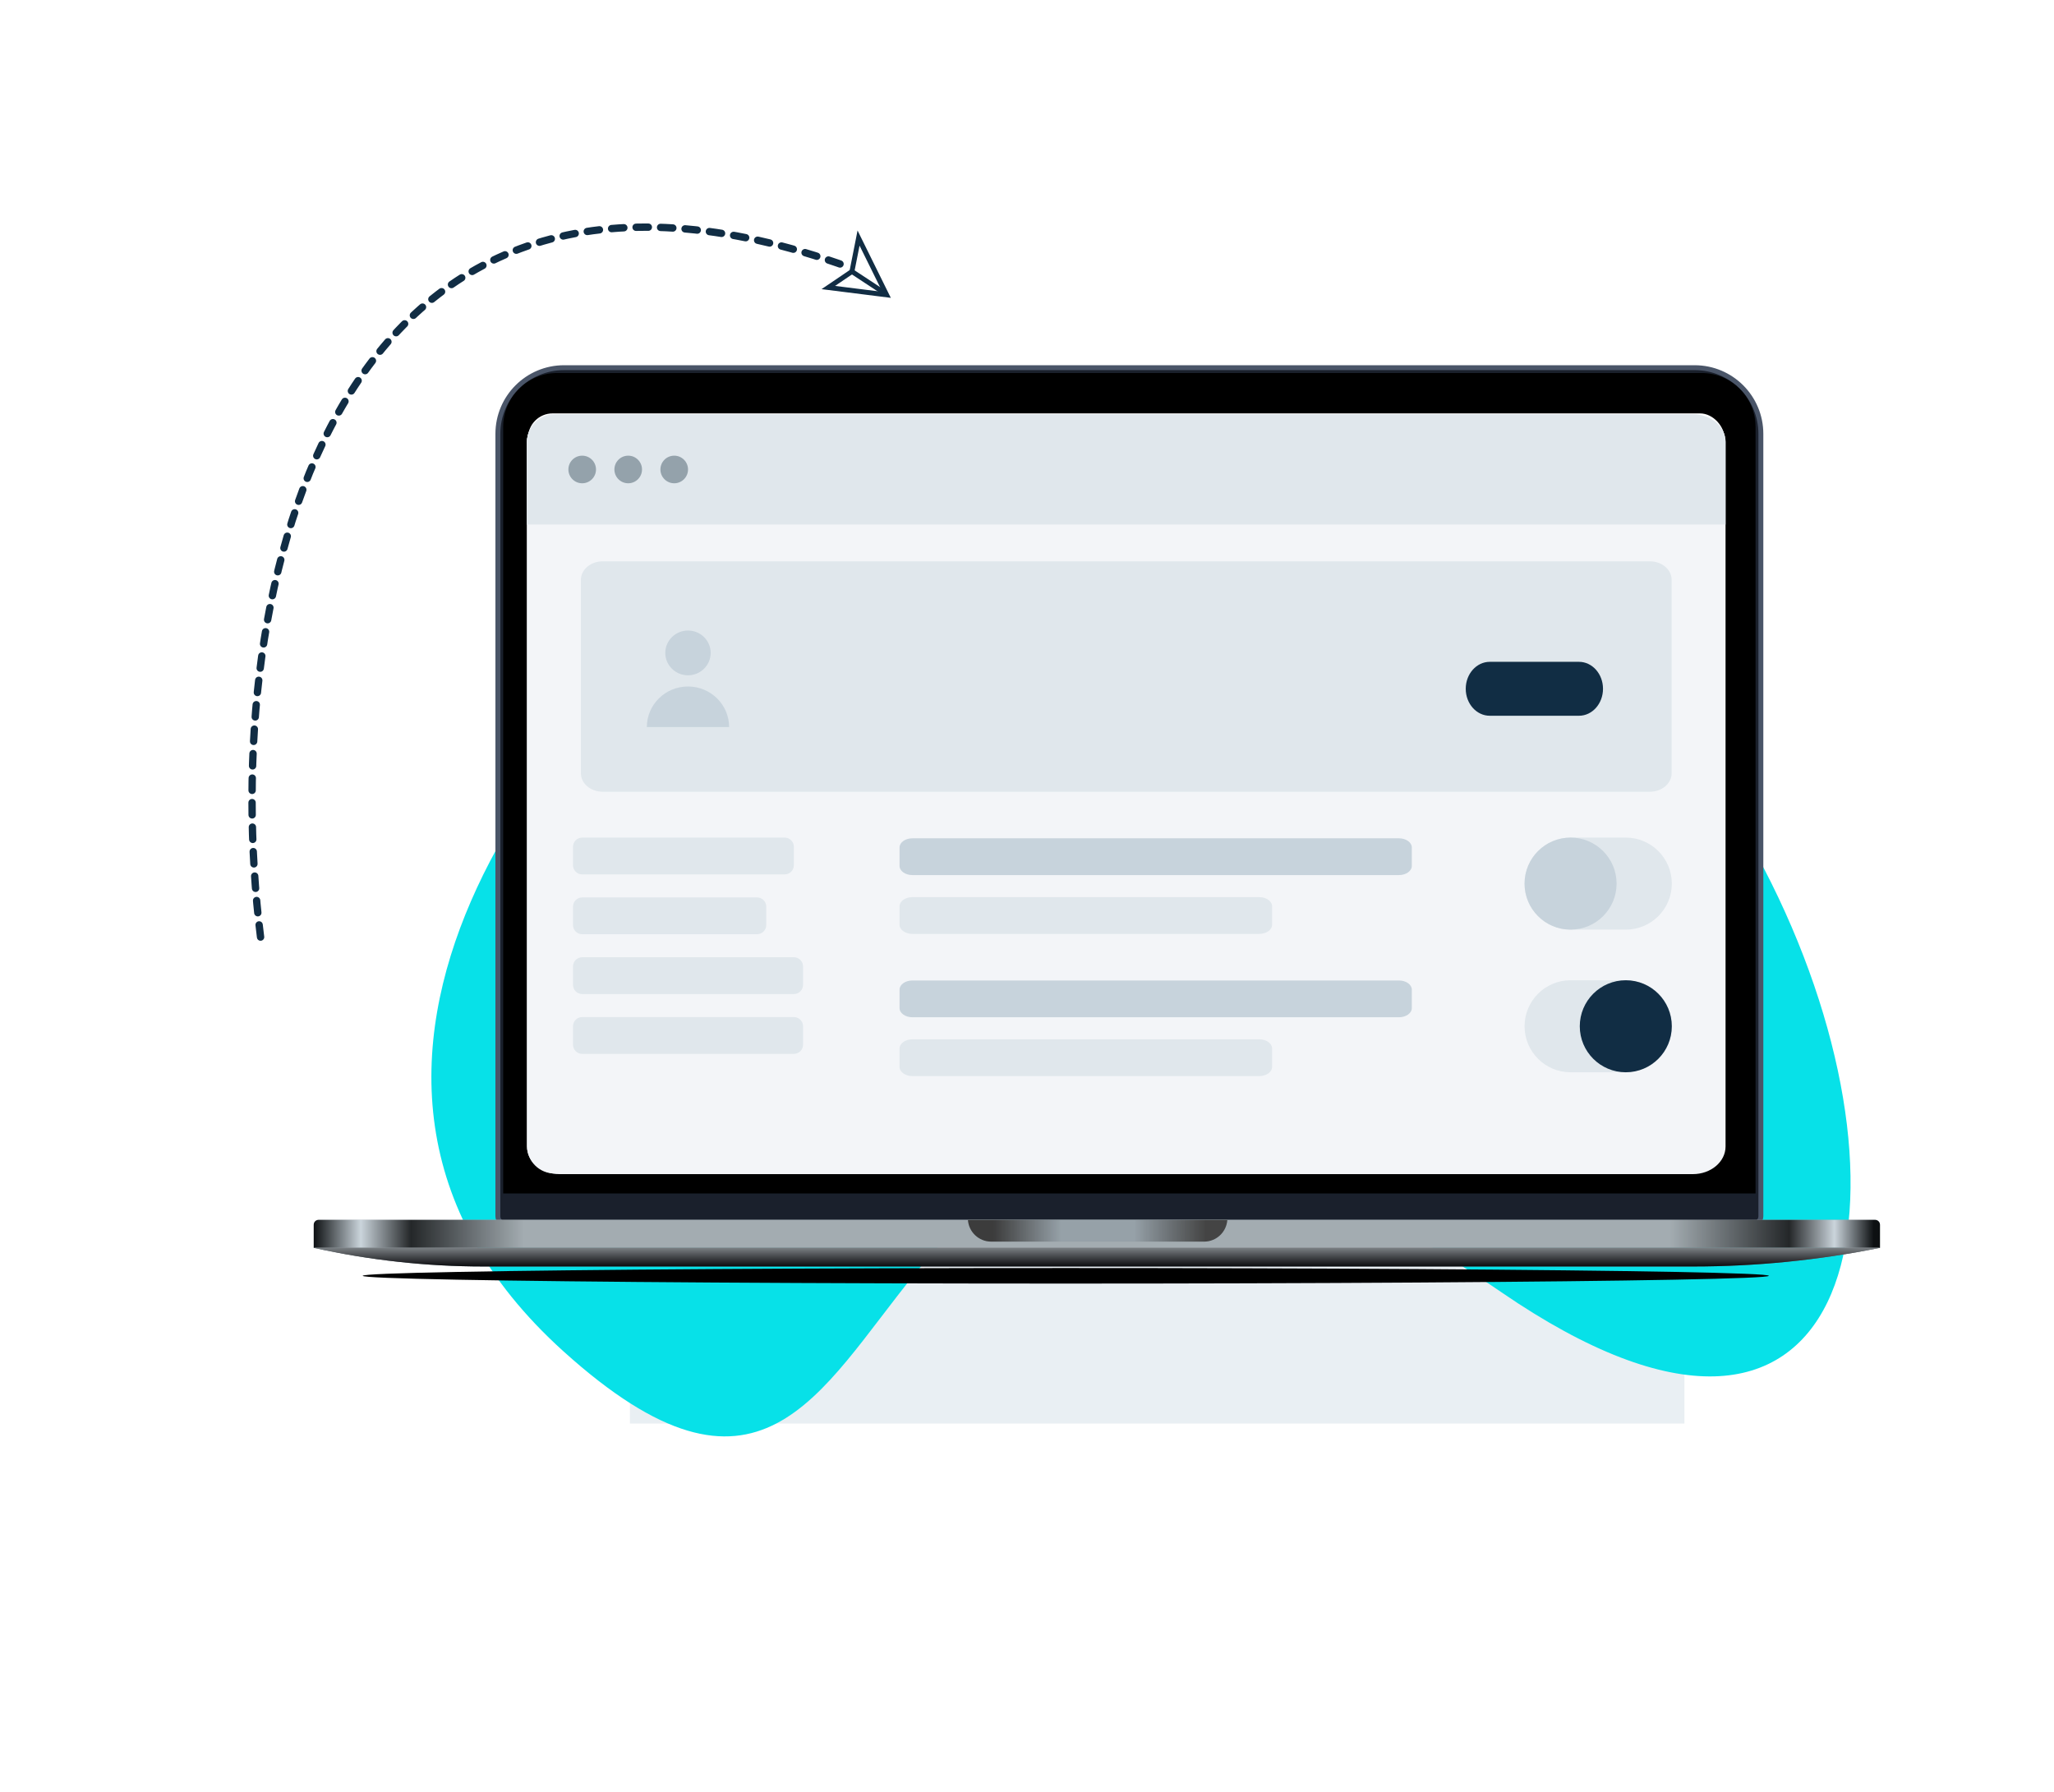 <svg width="838" height="731" viewBox="0 0 838 731" fill="none" xmlns="http://www.w3.org/2000/svg">
<g filter="url(#filter0_f_1929_8715)">
<rect x="257" y="424.001" width="430.224" height="156.75" fill="#0C4F7E" fill-opacity="0.09"/>
</g>
<path d="M229.77 551.196C101.655 435.45 234.199 281.944 300.079 237.176C730.513 -2.88 900.028 724.425 612.551 527.19C325.074 329.955 389.913 695.878 229.77 551.196Z" fill="#07E1E8"/>
<g filter="url(#filter1_f_1929_8715)">
<ellipse cx="434.816" cy="520.48" rx="286.851" ry="3.17" fill="black"/>
</g>
<path d="M203.125 177C203.125 162.088 215.213 150 230.125 150H691.409C706.32 150 718.409 162.088 718.409 177V496.195C718.409 497.852 717.065 499.195 715.409 499.195H206.125C204.468 499.195 203.125 497.852 203.125 496.195V177Z" fill="#1A202C" stroke="#4A5568" stroke-width="2"/>
<path d="M205.293 174.17C205.293 162.02 215.143 152.17 227.293 152.17H694.237C706.387 152.17 716.237 162.02 716.237 174.17V486.883H205.293V174.17Z" fill="black"/>
<rect x="215.438" y="168.651" width="488.123" height="304.284" rx="10" fill="white"/>
<path d="M400.229 316.366V333.82H396.539V316.366H400.229ZM406.828 326.252V333.82H403.197V320.729H406.658V323.039H406.811C407.101 322.278 407.587 321.675 408.268 321.232C408.95 320.783 409.777 320.559 410.749 320.559C411.658 320.559 412.45 320.758 413.126 321.156C413.802 321.553 414.328 322.121 414.703 322.86C415.078 323.593 415.266 324.468 415.266 325.485V333.82H411.635V326.133C411.641 325.332 411.436 324.707 411.021 324.258C410.606 323.803 410.035 323.576 409.308 323.576C408.82 323.576 408.388 323.681 408.013 323.891C407.643 324.102 407.354 324.408 407.143 324.812C406.939 325.21 406.834 325.69 406.828 326.252ZM429.019 324.462L425.695 324.667C425.638 324.383 425.516 324.127 425.329 323.9C425.141 323.667 424.894 323.482 424.587 323.346C424.286 323.204 423.925 323.133 423.505 323.133C422.942 323.133 422.468 323.252 422.082 323.491C421.695 323.724 421.502 324.036 421.502 324.428C421.502 324.741 421.627 325.005 421.877 325.221C422.127 325.437 422.556 325.61 423.164 325.741L425.533 326.218C426.806 326.479 427.755 326.9 428.38 327.479C429.005 328.059 429.317 328.82 429.317 329.763C429.317 330.621 429.065 331.374 428.559 332.022C428.059 332.67 427.371 333.175 426.496 333.539C425.627 333.897 424.624 334.076 423.488 334.076C421.755 334.076 420.374 333.715 419.346 332.994C418.323 332.266 417.724 331.278 417.548 330.028L421.119 329.84C421.226 330.369 421.488 330.772 421.903 331.05C422.317 331.323 422.849 331.46 423.496 331.46C424.133 331.46 424.644 331.337 425.03 331.093C425.423 330.843 425.621 330.522 425.627 330.13C425.621 329.8 425.482 329.531 425.209 329.32C424.937 329.104 424.516 328.94 423.948 328.826L421.681 328.374C420.403 328.119 419.451 327.675 418.826 327.045C418.207 326.414 417.897 325.61 417.897 324.633C417.897 323.792 418.124 323.067 418.579 322.46C419.039 321.852 419.684 321.383 420.513 321.053C421.349 320.724 422.326 320.559 423.445 320.559C425.099 320.559 426.4 320.908 427.349 321.607C428.303 322.306 428.86 323.258 429.019 324.462ZM437.57 334.076C436.223 334.076 435.064 333.803 434.092 333.258C433.126 332.707 432.382 331.928 431.859 330.923C431.337 329.911 431.075 328.715 431.075 327.335C431.075 325.988 431.337 324.806 431.859 323.789C432.382 322.772 433.118 321.979 434.067 321.411C435.021 320.843 436.141 320.559 437.425 320.559C438.288 320.559 439.092 320.698 439.837 320.977C440.587 321.249 441.24 321.661 441.797 322.212C442.359 322.763 442.797 323.457 443.109 324.292C443.422 325.121 443.578 326.093 443.578 327.207V328.204H432.524V325.954H440.16C440.16 325.431 440.047 324.968 439.82 324.565C439.592 324.161 439.277 323.846 438.874 323.619C438.476 323.386 438.013 323.269 437.484 323.269C436.933 323.269 436.445 323.397 436.018 323.653C435.598 323.903 435.268 324.241 435.03 324.667C434.791 325.087 434.669 325.556 434.663 326.073V328.212C434.663 328.86 434.783 329.42 435.021 329.891C435.266 330.363 435.609 330.727 436.052 330.982C436.496 331.238 437.021 331.366 437.629 331.366C438.033 331.366 438.402 331.309 438.737 331.195C439.072 331.082 439.359 330.911 439.598 330.684C439.837 330.457 440.018 330.178 440.143 329.849L443.501 330.07C443.331 330.877 442.981 331.582 442.453 332.184C441.93 332.781 441.254 333.246 440.425 333.582C439.601 333.911 438.649 334.076 437.57 334.076ZM445.947 333.82V320.729H449.467V323.013H449.604C449.842 322.201 450.243 321.587 450.805 321.173C451.368 320.752 452.016 320.542 452.749 320.542C452.93 320.542 453.126 320.553 453.337 320.576C453.547 320.599 453.731 320.63 453.891 320.67V323.891C453.72 323.84 453.484 323.795 453.183 323.755C452.882 323.715 452.606 323.695 452.356 323.695C451.822 323.695 451.345 323.812 450.925 324.045C450.51 324.272 450.18 324.59 449.936 324.999C449.697 325.408 449.578 325.88 449.578 326.414V333.82H445.947ZM463.387 320.729V323.457H455.503V320.729H463.387ZM457.293 317.593H460.924V329.798C460.924 330.133 460.975 330.394 461.077 330.582C461.18 330.763 461.322 330.891 461.503 330.965C461.691 331.039 461.907 331.076 462.151 331.076C462.322 331.076 462.492 331.062 462.663 331.033C462.833 330.999 462.964 330.974 463.055 330.957L463.626 333.658C463.444 333.715 463.188 333.781 462.859 333.854C462.529 333.934 462.128 333.982 461.657 333.999C460.782 334.033 460.015 333.917 459.356 333.65C458.702 333.383 458.194 332.968 457.83 332.406C457.467 331.843 457.288 331.133 457.293 330.275V317.593ZM470.352 316.366H474.486L478.466 323.883H478.636L482.616 316.366H486.75L480.383 327.65V333.82H476.719V327.65L470.352 316.366ZM491.87 334.076C490.546 334.076 489.401 333.795 488.435 333.232C487.475 332.664 486.734 331.874 486.211 330.863C485.688 329.846 485.427 328.667 485.427 327.326C485.427 325.974 485.688 324.792 486.211 323.781C486.734 322.763 487.475 321.974 488.435 321.411C489.401 320.843 490.546 320.559 491.87 320.559C493.194 320.559 494.336 320.843 495.296 321.411C496.262 321.974 497.006 322.763 497.529 323.781C498.052 324.792 498.313 325.974 498.313 327.326C498.313 328.667 498.052 329.846 497.529 330.863C497.006 331.874 496.262 332.664 495.296 333.232C494.336 333.795 493.194 334.076 491.87 334.076ZM491.887 331.263C492.489 331.263 492.992 331.093 493.396 330.752C493.799 330.406 494.103 329.934 494.307 329.337C494.518 328.741 494.623 328.062 494.623 327.3C494.623 326.539 494.518 325.86 494.307 325.263C494.103 324.667 493.799 324.195 493.396 323.849C492.992 323.502 492.489 323.329 491.887 323.329C491.279 323.329 490.768 323.502 490.353 323.849C489.944 324.195 489.634 324.667 489.424 325.263C489.219 325.86 489.117 326.539 489.117 327.3C489.117 328.062 489.219 328.741 489.424 329.337C489.634 329.934 489.944 330.406 490.353 330.752C490.768 331.093 491.279 331.263 491.887 331.263ZM509.069 328.246V320.729H512.699V333.82H509.214V331.442H509.077C508.782 332.21 508.29 332.826 507.603 333.292C506.921 333.758 506.089 333.991 505.106 333.991C504.231 333.991 503.461 333.792 502.796 333.394C502.131 332.996 501.611 332.431 501.236 331.698C500.867 330.965 500.68 330.087 500.674 329.065V320.729H504.305V328.417C504.31 329.19 504.518 329.8 504.927 330.249C505.336 330.698 505.884 330.923 506.572 330.923C507.009 330.923 507.418 330.823 507.799 330.624C508.18 330.42 508.486 330.119 508.719 329.721C508.958 329.323 509.074 328.832 509.069 328.246ZM515.604 333.82V320.729H519.124V323.013H519.26C519.499 322.201 519.899 321.587 520.462 321.173C521.024 320.752 521.672 320.542 522.405 320.542C522.587 320.542 522.783 320.553 522.993 320.576C523.203 320.599 523.388 320.63 523.547 320.67V323.891C523.376 323.84 523.141 323.795 522.839 323.755C522.538 323.715 522.263 323.695 522.013 323.695C521.479 323.695 521.001 323.812 520.581 324.045C520.166 324.272 519.837 324.59 519.592 324.999C519.354 325.408 519.234 325.88 519.234 326.414V333.82H515.604ZM395.555 355.82H389.367V338.366H395.606C397.361 338.366 398.873 338.715 400.14 339.414C401.407 340.107 402.381 341.104 403.063 342.406C403.751 343.707 404.094 345.263 404.094 347.076C404.094 348.894 403.751 350.457 403.063 351.763C402.381 353.07 401.401 354.073 400.123 354.772C398.85 355.471 397.327 355.82 395.555 355.82ZM393.057 352.658H395.401C396.492 352.658 397.41 352.465 398.154 352.079C398.904 351.687 399.467 351.082 399.842 350.263C400.222 349.44 400.413 348.377 400.413 347.076C400.413 345.786 400.222 344.732 399.842 343.914C399.467 343.096 398.907 342.494 398.163 342.107C397.418 341.721 396.501 341.528 395.41 341.528H393.057V352.658ZM412.726 356.076C411.379 356.076 410.22 355.803 409.249 355.258C408.283 354.707 407.538 353.928 407.016 352.923C406.493 351.911 406.231 350.715 406.231 349.335C406.231 347.988 406.493 346.806 407.016 345.789C407.538 344.772 408.274 343.979 409.223 343.411C410.177 342.843 411.297 342.559 412.581 342.559C413.445 342.559 414.249 342.698 414.993 342.977C415.743 343.249 416.396 343.661 416.953 344.212C417.516 344.763 417.953 345.457 418.266 346.292C418.578 347.121 418.734 348.093 418.734 349.207V350.204H407.68V347.954H415.317C415.317 347.431 415.203 346.968 414.976 346.565C414.749 346.161 414.433 345.846 414.03 345.619C413.632 345.386 413.169 345.269 412.641 345.269C412.089 345.269 411.601 345.397 411.175 345.653C410.754 345.903 410.425 346.241 410.186 346.667C409.947 347.087 409.825 347.556 409.82 348.073V350.212C409.82 350.86 409.939 351.42 410.177 351.891C410.422 352.363 410.766 352.727 411.209 352.982C411.652 353.238 412.177 353.366 412.785 353.366C413.189 353.366 413.558 353.309 413.893 353.195C414.229 353.082 414.516 352.911 414.754 352.684C414.993 352.457 415.175 352.178 415.3 351.849L418.658 352.07C418.487 352.877 418.138 353.582 417.609 354.184C417.087 354.781 416.41 355.246 415.581 355.582C414.757 355.911 413.805 356.076 412.726 356.076ZM431.996 346.462L428.672 346.667C428.615 346.383 428.493 346.127 428.305 345.9C428.118 345.667 427.871 345.482 427.564 345.346C427.263 345.204 426.902 345.133 426.481 345.133C425.919 345.133 425.445 345.252 425.058 345.491C424.672 345.724 424.479 346.036 424.479 346.428C424.479 346.741 424.604 347.005 424.854 347.221C425.104 347.437 425.533 347.61 426.141 347.741L428.51 348.218C429.783 348.479 430.731 348.9 431.356 349.479C431.981 350.059 432.294 350.82 432.294 351.763C432.294 352.621 432.041 353.374 431.535 354.022C431.035 354.67 430.348 355.175 429.473 355.539C428.604 355.897 427.601 356.076 426.464 356.076C424.731 356.076 423.351 355.715 422.322 354.994C421.3 354.266 420.7 353.278 420.524 352.028L424.095 351.84C424.203 352.369 424.464 352.772 424.879 353.05C425.294 353.323 425.825 353.46 426.473 353.46C427.109 353.46 427.621 353.337 428.007 353.093C428.399 352.843 428.598 352.522 428.604 352.13C428.598 351.8 428.459 351.531 428.186 351.32C427.913 351.104 427.493 350.94 426.925 350.826L424.658 350.374C423.379 350.119 422.427 349.675 421.802 349.045C421.183 348.414 420.874 347.61 420.874 346.633C420.874 345.792 421.101 345.067 421.555 344.46C422.016 343.852 422.66 343.383 423.49 343.053C424.325 342.724 425.302 342.559 426.422 342.559C428.075 342.559 429.376 342.908 430.325 343.607C431.28 344.306 431.837 345.258 431.996 346.462ZM434.58 355.82V342.729H438.211V355.82H434.58ZM436.404 341.042C435.864 341.042 435.401 340.863 435.015 340.505C434.634 340.141 434.444 339.707 434.444 339.201C434.444 338.701 434.634 338.272 435.015 337.914C435.401 337.55 435.864 337.369 436.404 337.369C436.944 337.369 437.404 337.55 437.785 337.914C438.171 338.272 438.364 338.701 438.364 339.201C438.364 339.707 438.171 340.141 437.785 340.505C437.404 340.863 436.944 341.042 436.404 341.042ZM447.017 361.002C445.841 361.002 444.832 360.84 443.991 360.516C443.156 360.198 442.491 359.763 441.997 359.212C441.503 358.661 441.182 358.042 441.034 357.354L444.392 356.903C444.494 357.164 444.656 357.408 444.878 357.636C445.099 357.863 445.392 358.045 445.756 358.181C446.125 358.323 446.574 358.394 447.102 358.394C447.892 358.394 448.543 358.201 449.054 357.815C449.571 357.434 449.829 356.795 449.829 355.897V353.502H449.676C449.517 353.866 449.278 354.21 448.96 354.533C448.642 354.857 448.233 355.121 447.733 355.326C447.233 355.531 446.636 355.633 445.943 355.633C444.96 355.633 444.065 355.406 443.258 354.951C442.457 354.491 441.818 353.789 441.341 352.846C440.869 351.897 440.633 350.698 440.633 349.249C440.633 347.766 440.875 346.528 441.358 345.533C441.841 344.539 442.483 343.795 443.284 343.3C444.091 342.806 444.974 342.559 445.935 342.559C446.668 342.559 447.281 342.684 447.775 342.934C448.27 343.178 448.668 343.485 448.969 343.854C449.275 344.218 449.511 344.576 449.676 344.928H449.812V342.729H453.418V355.948C453.418 357.062 453.145 357.994 452.599 358.744C452.054 359.494 451.298 360.056 450.332 360.431C449.372 360.812 448.267 361.002 447.017 361.002ZM447.094 352.906C447.679 352.906 448.173 352.761 448.577 352.471C448.986 352.175 449.298 351.755 449.514 351.21C449.736 350.658 449.847 349.999 449.847 349.232C449.847 348.465 449.739 347.8 449.523 347.238C449.307 346.67 448.994 346.229 448.585 345.917C448.176 345.604 447.679 345.448 447.094 345.448C446.497 345.448 445.994 345.61 445.585 345.934C445.176 346.252 444.866 346.695 444.656 347.263C444.446 347.832 444.341 348.488 444.341 349.232C444.341 349.988 444.446 350.641 444.656 351.192C444.872 351.738 445.182 352.161 445.585 352.462C445.994 352.758 446.497 352.906 447.094 352.906ZM459.937 348.252V355.82H456.307V342.729H459.767V345.039H459.92C460.21 344.278 460.696 343.675 461.378 343.232C462.06 342.783 462.886 342.559 463.858 342.559C464.767 342.559 465.56 342.758 466.236 343.156C466.912 343.553 467.437 344.121 467.812 344.86C468.187 345.593 468.375 346.468 468.375 347.485V355.82H464.744V348.133C464.75 347.332 464.545 346.707 464.131 346.258C463.716 345.803 463.145 345.576 462.418 345.576C461.929 345.576 461.497 345.681 461.122 345.891C460.753 346.102 460.463 346.408 460.253 346.812C460.048 347.21 459.943 347.69 459.937 348.252ZM476.859 355.82V338.366H480.55V345.567H488.041V338.366H491.723V355.82H488.041V348.61H480.55V355.82H476.859ZM500.663 356.076C499.317 356.076 498.158 355.803 497.186 355.258C496.22 354.707 495.476 353.928 494.953 352.923C494.43 351.911 494.169 350.715 494.169 349.335C494.169 347.988 494.43 346.806 494.953 345.789C495.476 344.772 496.212 343.979 497.16 343.411C498.115 342.843 499.234 342.559 500.518 342.559C501.382 342.559 502.186 342.698 502.93 342.977C503.68 343.249 504.334 343.661 504.891 344.212C505.453 344.763 505.891 345.457 506.203 346.292C506.516 347.121 506.672 348.093 506.672 349.207V350.204H495.618V347.954H503.254C503.254 347.431 503.141 346.968 502.913 346.565C502.686 346.161 502.371 345.846 501.967 345.619C501.57 345.386 501.106 345.269 500.578 345.269C500.027 345.269 499.538 345.397 499.112 345.653C498.692 345.903 498.362 346.241 498.124 346.667C497.885 347.087 497.763 347.556 497.757 348.073V350.212C497.757 350.86 497.876 351.42 498.115 351.891C498.359 352.363 498.703 352.727 499.146 352.982C499.589 353.238 500.115 353.366 500.723 353.366C501.126 353.366 501.496 353.309 501.831 353.195C502.166 353.082 502.453 352.911 502.692 352.684C502.93 352.457 503.112 352.178 503.237 351.849L506.595 352.07C506.425 352.877 506.075 353.582 505.547 354.184C505.024 354.781 504.348 355.246 503.518 355.582C502.695 355.911 501.743 356.076 500.663 356.076ZM509.041 355.82V342.729H512.561V345.013H512.697C512.936 344.201 513.337 343.587 513.899 343.173C514.462 342.752 515.109 342.542 515.842 342.542C516.024 342.542 516.22 342.553 516.43 342.576C516.641 342.599 516.825 342.63 516.984 342.67V345.891C516.814 345.84 516.578 345.795 516.277 345.755C515.976 345.715 515.7 345.695 515.45 345.695C514.916 345.695 514.439 345.812 514.018 346.045C513.604 346.272 513.274 346.59 513.03 346.999C512.791 347.408 512.672 347.88 512.672 348.414V355.82H509.041ZM524.218 356.076C522.871 356.076 521.712 355.803 520.741 355.258C519.775 354.707 519.03 353.928 518.508 352.923C517.985 351.911 517.724 350.715 517.724 349.335C517.724 347.988 517.985 346.806 518.508 345.789C519.03 344.772 519.766 343.979 520.715 343.411C521.67 342.843 522.789 342.559 524.073 342.559C524.937 342.559 525.741 342.698 526.485 342.977C527.235 343.249 527.888 343.661 528.445 344.212C529.008 344.763 529.445 345.457 529.758 346.292C530.07 347.121 530.226 348.093 530.226 349.207V350.204H519.173V347.954H526.809C526.809 347.431 526.695 346.968 526.468 346.565C526.241 346.161 525.925 345.846 525.522 345.619C525.124 345.386 524.661 345.269 524.133 345.269C523.582 345.269 523.093 345.397 522.667 345.653C522.246 345.903 521.917 346.241 521.678 346.667C521.44 347.087 521.317 347.556 521.312 348.073V350.212C521.312 350.86 521.431 351.42 521.67 351.891C521.914 352.363 522.258 352.727 522.701 352.982C523.144 353.238 523.67 353.366 524.278 353.366C524.681 353.366 525.05 353.309 525.386 353.195C525.721 353.082 526.008 352.911 526.246 352.684C526.485 352.457 526.667 352.178 526.792 351.849L530.15 352.07C529.979 352.877 529.63 353.582 529.101 354.184C528.579 354.781 527.903 355.246 527.073 355.582C526.249 355.911 525.298 356.076 524.218 356.076Z" fill="#2D3748"/>
<path d="M128 499.66C128 498.556 128.895 497.66 130 497.66H764.997C766.102 497.66 766.997 498.556 766.997 499.66V509.071H128V499.66Z" fill="#A3ACB1"/>
<path d="M128 499.66C128 498.556 128.895 497.66 130 497.66H764.997C766.102 497.66 766.997 498.556 766.997 499.66V509.071H128V499.66Z" fill="url(#paint0_linear_1929_8715)"/>
<path d="M128 509.07H766.997C741.914 514.129 716.389 516.677 690.801 516.677H197.299C173.991 516.677 150.753 514.127 128 509.07Z" fill="#647279"/>
<path d="M128 509.07H766.997C741.914 514.129 716.389 516.677 690.801 516.677H197.299C173.991 516.677 150.753 514.127 128 509.07Z" fill="url(#paint1_linear_1929_8715)"/>
<path fill-rule="evenodd" clip-rule="evenodd" d="M394.902 497.66C395.229 502.616 399.352 506.535 404.39 506.535H491.238C496.277 506.535 500.4 502.616 500.726 497.66H394.902Z" fill="#96A1A8"/>
<path fill-rule="evenodd" clip-rule="evenodd" d="M394.902 497.66C395.229 502.616 399.352 506.535 404.39 506.535H491.238C496.277 506.535 500.4 502.616 500.726 497.66H394.902Z" fill="url(#paint2_linear_1929_8715)"/>
<path d="M347.574 110.768L350.278 97.117L361.722 120.288L337.936 117.301L347.574 110.768Z" stroke="#112D44" stroke-width="2" stroke-linecap="round"/>
<path d="M347.574 110.767L360.834 119.494" stroke="#112D44" stroke-width="2" stroke-linecap="round"/>
<path d="M106.307 382.296C88.112 237.681 137.475 33.034 346.685 109.106" stroke="#112D44" stroke-width="3" stroke-linecap="round" stroke-dasharray="5 5"/>
<path d="M616.736 169.001H226.264C220.043 169.001 215 174.044 215 180.265V467.487C215 473.708 220.043 478.751 226.264 478.751H616.736C622.957 478.751 628 473.708 628 467.487V180.265C628 174.044 622.957 169.001 616.736 169.001Z" fill="#F3F5F8"/>
<path d="M215 180.265C215 174.044 220.043 169.001 226.264 169.001H616.736C622.958 169.001 628 174.044 628 180.265V214.056H215V180.265Z" fill="#E0E7EC"/>
<path fill-rule="evenodd" clip-rule="evenodd" d="M237.526 197.16C240.637 197.16 243.158 194.639 243.158 191.528C243.158 188.418 240.637 185.896 237.526 185.896C234.416 185.896 231.895 188.418 231.895 191.528C231.895 194.639 234.416 197.16 237.526 197.16ZM256.299 197.16C259.41 197.16 261.931 194.639 261.931 191.528C261.931 188.418 259.41 185.896 256.299 185.896C253.189 185.896 250.667 188.418 250.667 191.528C250.667 194.639 253.189 197.16 256.299 197.16ZM280.704 191.528C280.704 194.639 278.182 197.16 275.072 197.16C271.961 197.16 269.44 194.639 269.44 191.528C269.44 188.418 271.961 185.896 275.072 185.896C278.182 185.896 280.704 188.418 280.704 191.528Z" fill="#94A2AB"/>
<path d="M601.719 229.074H241.283C237.135 229.074 233.773 232.436 233.773 236.583V315.429C233.773 319.576 237.135 322.938 241.283 322.938H601.719C605.866 322.938 609.228 319.576 609.228 315.429V236.583C609.228 232.436 605.866 229.074 601.719 229.074Z" fill="#E0E7EC"/>
<path fill-rule="evenodd" clip-rule="evenodd" d="M280.705 313.551C301.441 313.551 318.251 296.741 318.251 276.005C318.251 255.27 301.441 238.46 280.705 238.46C259.97 238.46 243.16 255.27 243.16 276.005C243.16 296.741 259.97 313.551 280.705 313.551Z" fill="#F3F5F8"/>
<path fill-rule="evenodd" clip-rule="evenodd" d="M289.943 266.365C289.943 271.409 285.799 275.498 280.686 275.498C275.573 275.498 271.428 271.409 271.428 266.365C271.428 261.321 275.573 257.232 280.686 257.232C285.799 257.232 289.943 261.321 289.943 266.365ZM263.906 296.617C263.906 287.475 271.418 280.064 280.686 280.064C289.953 280.064 297.465 287.475 297.465 296.617H263.906Z" fill="#72808A"/>
<path d="M577.317 262.864H528.508C521.251 262.864 515.367 268.748 515.367 276.005C515.367 283.263 521.251 289.146 528.508 289.146H577.317C584.575 289.146 590.458 283.263 590.458 276.005C590.458 268.748 584.575 262.864 577.317 262.864Z" fill="#649DFF"/>
<path d="M513.49 341.71H370.817C368.743 341.71 367.062 343.391 367.062 345.465V352.974C367.062 355.047 368.743 356.728 370.817 356.728H513.49C515.563 356.728 517.244 355.047 517.244 352.974V345.465C517.244 343.391 515.563 341.71 513.49 341.71Z" fill="#94A2AB"/>
<path d="M472.19 366.114H370.817C368.743 366.114 367.062 367.795 367.062 369.869V377.378C367.062 379.451 368.743 381.132 370.817 381.132H472.19C474.263 381.132 475.944 379.451 475.944 377.378V369.869C475.944 367.795 474.263 366.114 472.19 366.114Z" fill="#E0E7EC"/>
<path d="M590.456 341.71H567.929C557.561 341.71 549.156 350.115 549.156 360.483C549.156 370.851 557.561 379.255 567.929 379.255H590.456C600.824 379.255 609.229 370.851 609.229 360.483C609.229 350.115 600.824 341.71 590.456 341.71Z" fill="#E0E7EC"/>
<path fill-rule="evenodd" clip-rule="evenodd" d="M567.929 379.255C578.297 379.255 586.702 370.851 586.702 360.483C586.702 350.115 578.297 341.71 567.929 341.71C557.561 341.71 549.156 350.115 549.156 360.483C549.156 370.851 557.561 379.255 567.929 379.255Z" fill="#649DFF"/>
<path d="M320.128 341.71H237.528C235.454 341.71 233.773 343.391 233.773 345.465V352.974C233.773 355.047 235.454 356.728 237.528 356.728H320.128C322.202 356.728 323.883 355.047 323.883 352.974V345.465C323.883 343.391 322.202 341.71 320.128 341.71Z" fill="#E0E7EC"/>
<path d="M308.864 366.114H237.528C235.454 366.114 233.773 367.795 233.773 369.869V377.378C233.773 379.451 235.454 381.132 237.528 381.132H308.864C310.938 381.132 312.619 379.451 312.619 377.378V369.869C312.619 367.795 310.938 366.114 308.864 366.114Z" fill="#E0E7EC"/>
<path d="M323.883 390.52H237.528C235.454 390.52 233.773 392.2 233.773 394.274V401.783C233.773 403.857 235.454 405.538 237.528 405.538H323.883C325.956 405.538 327.637 403.857 327.637 401.783V394.274C327.637 392.2 325.956 390.52 323.883 390.52Z" fill="#E0E7EC"/>
<path d="M323.883 414.924H237.528C235.454 414.924 233.773 416.605 233.773 418.678V426.187C233.773 428.261 235.454 429.942 237.528 429.942H323.883C325.956 429.942 327.637 428.261 327.637 426.187V418.678C327.637 416.605 325.956 414.924 323.883 414.924Z" fill="#E0E7EC"/>
<path d="M513.49 399.905H370.817C368.743 399.905 367.062 401.586 367.062 403.66V411.169C367.062 413.242 368.743 414.923 370.817 414.923H513.49C515.563 414.923 517.244 413.242 517.244 411.169V403.66C517.244 401.586 515.563 399.905 513.49 399.905Z" fill="#94A2AB"/>
<path d="M472.19 424.31H370.817C368.743 424.31 367.062 425.991 367.062 428.064V435.573C367.062 437.647 368.743 439.328 370.817 439.328H472.19C474.263 439.328 475.944 437.647 475.944 435.573V428.064C475.944 425.991 474.263 424.31 472.19 424.31Z" fill="#E0E7EC"/>
<path d="M590.456 399.905H567.929C557.561 399.905 549.156 408.31 549.156 418.678C549.156 429.046 557.561 437.451 567.929 437.451H590.456C600.824 437.451 609.229 429.046 609.229 418.678C609.229 408.31 600.824 399.905 590.456 399.905Z" fill="#FFD9C5"/>
<path fill-rule="evenodd" clip-rule="evenodd" d="M590.456 437.451C600.824 437.451 609.229 429.046 609.229 418.678C609.229 408.31 600.824 399.905 590.456 399.905C580.088 399.905 571.683 408.31 571.683 418.678C571.683 429.046 580.088 437.451 590.456 437.451Z" fill="#649DFF"/>
<path d="M690.664 169.001H228.336C220.971 169.001 215 174.048 215 180.274V467.728C215 473.954 220.971 479.001 228.336 479.001H690.664C698.029 479.001 704 473.954 704 467.728V180.274C704 174.048 698.029 169.001 690.664 169.001Z" fill="#F3F5F8"/>
<path d="M215 180.251C215 174.038 220.971 169.001 228.336 169.001H690.664C698.03 169.001 704 174.038 704 180.251V214.001H215V180.251Z" fill="#E0E7EC"/>
<path fill-rule="evenodd" clip-rule="evenodd" d="M237.526 197.16C240.637 197.16 243.158 194.639 243.158 191.528C243.158 188.418 240.637 185.896 237.526 185.896C234.416 185.896 231.895 188.418 231.895 191.528C231.895 194.639 234.416 197.16 237.526 197.16ZM256.299 197.16C259.41 197.16 261.931 194.639 261.931 191.528C261.931 188.418 259.41 185.896 256.299 185.896C253.189 185.896 250.667 188.418 250.667 191.528C250.667 194.639 253.189 197.16 256.299 197.16ZM280.704 191.528C280.704 194.639 278.182 197.16 275.072 197.16C271.961 197.16 269.44 194.639 269.44 191.528C269.44 188.418 271.961 185.896 275.072 185.896C278.182 185.896 280.704 188.418 280.704 191.528Z" fill="#94A2AB"/>
<path d="M673.1 229.001H245.9C240.985 229.001 237 232.368 237 236.521V315.481C237 319.634 240.985 323.001 245.9 323.001H673.1C678.015 323.001 682 319.634 682 315.481V236.521C682 232.368 678.015 229.001 673.1 229.001Z" fill="#E0E7EC"/>
<path fill-rule="evenodd" clip-rule="evenodd" d="M280.706 313.551C301.441 313.551 318.251 296.741 318.251 276.005C318.251 255.27 301.441 238.46 280.706 238.46C259.97 238.46 243.16 255.27 243.16 276.005C243.16 296.741 259.97 313.551 280.706 313.551Z" fill="#E0E7EC"/>
<path fill-rule="evenodd" clip-rule="evenodd" d="M289.944 266.365C289.944 271.409 285.799 275.498 280.686 275.498C275.573 275.498 271.428 271.409 271.428 266.365C271.428 261.321 275.573 257.232 280.686 257.232C285.799 257.232 289.944 261.321 289.944 266.365ZM263.906 296.617C263.906 287.475 271.419 280.064 280.686 280.064C289.953 280.064 297.466 287.475 297.466 296.617H263.906Z" fill="#C7D3DC"/>
<path d="M644.2 270.001H607.8C602.388 270.001 598 274.926 598 281.001C598 287.076 602.388 292.001 607.8 292.001H644.2C649.612 292.001 654 287.076 654 281.001C654 274.926 649.612 270.001 644.2 270.001Z" fill="#112D44"/>
<path d="M513.759 366.001H372.241C369.347 366.001 367 367.68 367 369.751V377.251C367 379.322 369.347 381.001 372.241 381.001H513.759C516.653 381.001 519 379.322 519 377.251V369.751C519 367.68 516.653 366.001 513.759 366.001Z" fill="#E0E7EC"/>
<path d="M570.775 342.001H372.225C369.339 342.001 367 343.68 367 345.751V353.251C367 355.322 369.339 357.001 372.225 357.001H570.775C573.661 357.001 576 355.322 576 353.251V345.751C576 343.68 573.661 342.001 570.775 342.001Z" fill="#C7D3DC"/>
<path d="M663.3 341.71H640.773C630.405 341.71 622 350.115 622 360.483C622 370.851 630.405 379.255 640.773 379.255H663.3C673.668 379.255 682.073 370.851 682.073 360.483C682.073 350.115 673.668 341.71 663.3 341.71Z" fill="#E0E7EC"/>
<path fill-rule="evenodd" clip-rule="evenodd" d="M640.773 379.255C651.141 379.255 659.545 370.851 659.545 360.483C659.545 350.115 651.141 341.71 640.773 341.71C630.405 341.71 622 350.115 622 360.483C622 370.851 630.405 379.255 640.773 379.255Z" fill="#C7D3DC"/>
<path fill-rule="evenodd" clip-rule="evenodd" d="M237.528 341.71C235.454 341.71 233.773 343.391 233.773 345.465V352.974C233.773 355.047 235.454 356.728 237.528 356.728H320.128C322.202 356.728 323.883 355.047 323.883 352.974V345.465C323.883 343.391 322.202 341.71 320.128 341.71H237.528ZM237.528 366.115C235.454 366.115 233.773 367.795 233.773 369.869V377.378C233.773 379.453 235.454 381.133 237.528 381.133H308.864C310.938 381.133 312.619 379.453 312.619 377.378V369.869C312.619 367.795 310.938 366.115 308.864 366.115H237.528ZM233.773 394.274C233.773 392.199 235.454 390.519 237.528 390.519H323.883C325.956 390.519 327.637 392.199 327.637 394.274V401.783C327.637 403.857 325.956 405.537 323.883 405.537H237.528C235.454 405.537 233.773 403.857 233.773 401.783V394.274ZM237.528 414.924C235.454 414.924 233.773 416.604 233.773 418.678V426.187C233.773 428.262 235.454 429.942 237.528 429.942H323.883C325.956 429.942 327.637 428.262 327.637 426.187V418.678C327.637 416.604 325.956 414.924 323.883 414.924H237.528Z" fill="#E0E7EC"/>
<path d="M513.759 424.001H372.241C369.347 424.001 367 425.68 367 427.751V435.251C367 437.322 369.347 439.001 372.241 439.001H513.759C516.653 439.001 519 437.322 519 435.251V427.751C519 425.68 516.653 424.001 513.759 424.001Z" fill="#E0E7EC"/>
<path d="M570.775 400.001H372.225C369.339 400.001 367 401.68 367 403.751V411.251C367 413.322 369.339 415.001 372.225 415.001H570.775C573.661 415.001 576 413.322 576 411.251V403.751C576 401.68 573.661 400.001 570.775 400.001Z" fill="#C7D3DC"/>
<path d="M663.3 399.905H640.773C630.405 399.905 622 408.31 622 418.678C622 429.046 630.405 437.451 640.773 437.451H663.3C673.668 437.451 682.073 429.046 682.073 418.678C682.073 408.31 673.668 399.905 663.3 399.905Z" fill="#E0E7EC"/>
<path fill-rule="evenodd" clip-rule="evenodd" d="M663.3 437.451C673.668 437.451 682.073 429.046 682.073 418.678C682.073 408.31 673.668 399.905 663.3 399.905C652.932 399.905 644.527 408.31 644.527 418.678C644.527 429.046 652.932 437.451 663.3 437.451Z" fill="#112D44"/>
<defs>
<filter id="filter0_f_1929_8715" x="107" y="274.001" width="730.224" height="456.75" filterUnits="userSpaceOnUse" color-interpolation-filters="sRGB">
<feFlood flood-opacity="0" result="BackgroundImageFix"/>
<feBlend mode="normal" in="SourceGraphic" in2="BackgroundImageFix" result="shape"/>
<feGaussianBlur stdDeviation="75" result="effect1_foregroundBlur_1929_8715"/>
</filter>
<filter id="filter1_f_1929_8715" x="103.965" y="473.311" width="661.703" height="94.339" filterUnits="userSpaceOnUse" color-interpolation-filters="sRGB">
<feFlood flood-opacity="0" result="BackgroundImageFix"/>
<feBlend mode="normal" in="SourceGraphic" in2="BackgroundImageFix" result="shape"/>
<feGaussianBlur stdDeviation="22" result="effect1_foregroundBlur_1929_8715"/>
</filter>
<linearGradient id="paint0_linear_1929_8715" x1="128" y1="503.366" x2="766.997" y2="503.366" gradientUnits="userSpaceOnUse">
<stop stop-color="#0D1012"/>
<stop offset="0.03" stop-color="#CAD4DB"/>
<stop offset="0.062" stop-color="#242729"/>
<stop offset="0.134" stop-color="#A3ACB1"/>
<stop offset="0.866" stop-color="#A3ACB1"/>
<stop offset="0.942" stop-color="#242729"/>
<stop offset="0.971" stop-color="#CAD4DB"/>
<stop offset="0.996" stop-color="#0D1012"/>
</linearGradient>
<linearGradient id="paint1_linear_1929_8715" x1="447.499" y1="509.07" x2="447.499" y2="516.677" gradientUnits="userSpaceOnUse">
<stop stop-color="#7A7F83"/>
<stop offset="1" stop-color="#0B0B0E"/>
</linearGradient>
<linearGradient id="paint2_linear_1929_8715" x1="405.341" y1="503.049" x2="492.189" y2="503.049" gradientUnits="userSpaceOnUse">
<stop stop-color="#3C3C3C"/>
<stop offset="0.318" stop-color="#3C3C3C" stop-opacity="0"/>
<stop offset="0.661" stop-color="#3C3C3C" stop-opacity="0"/>
<stop offset="1" stop-color="#444444"/>
</linearGradient>
</defs>
</svg>

